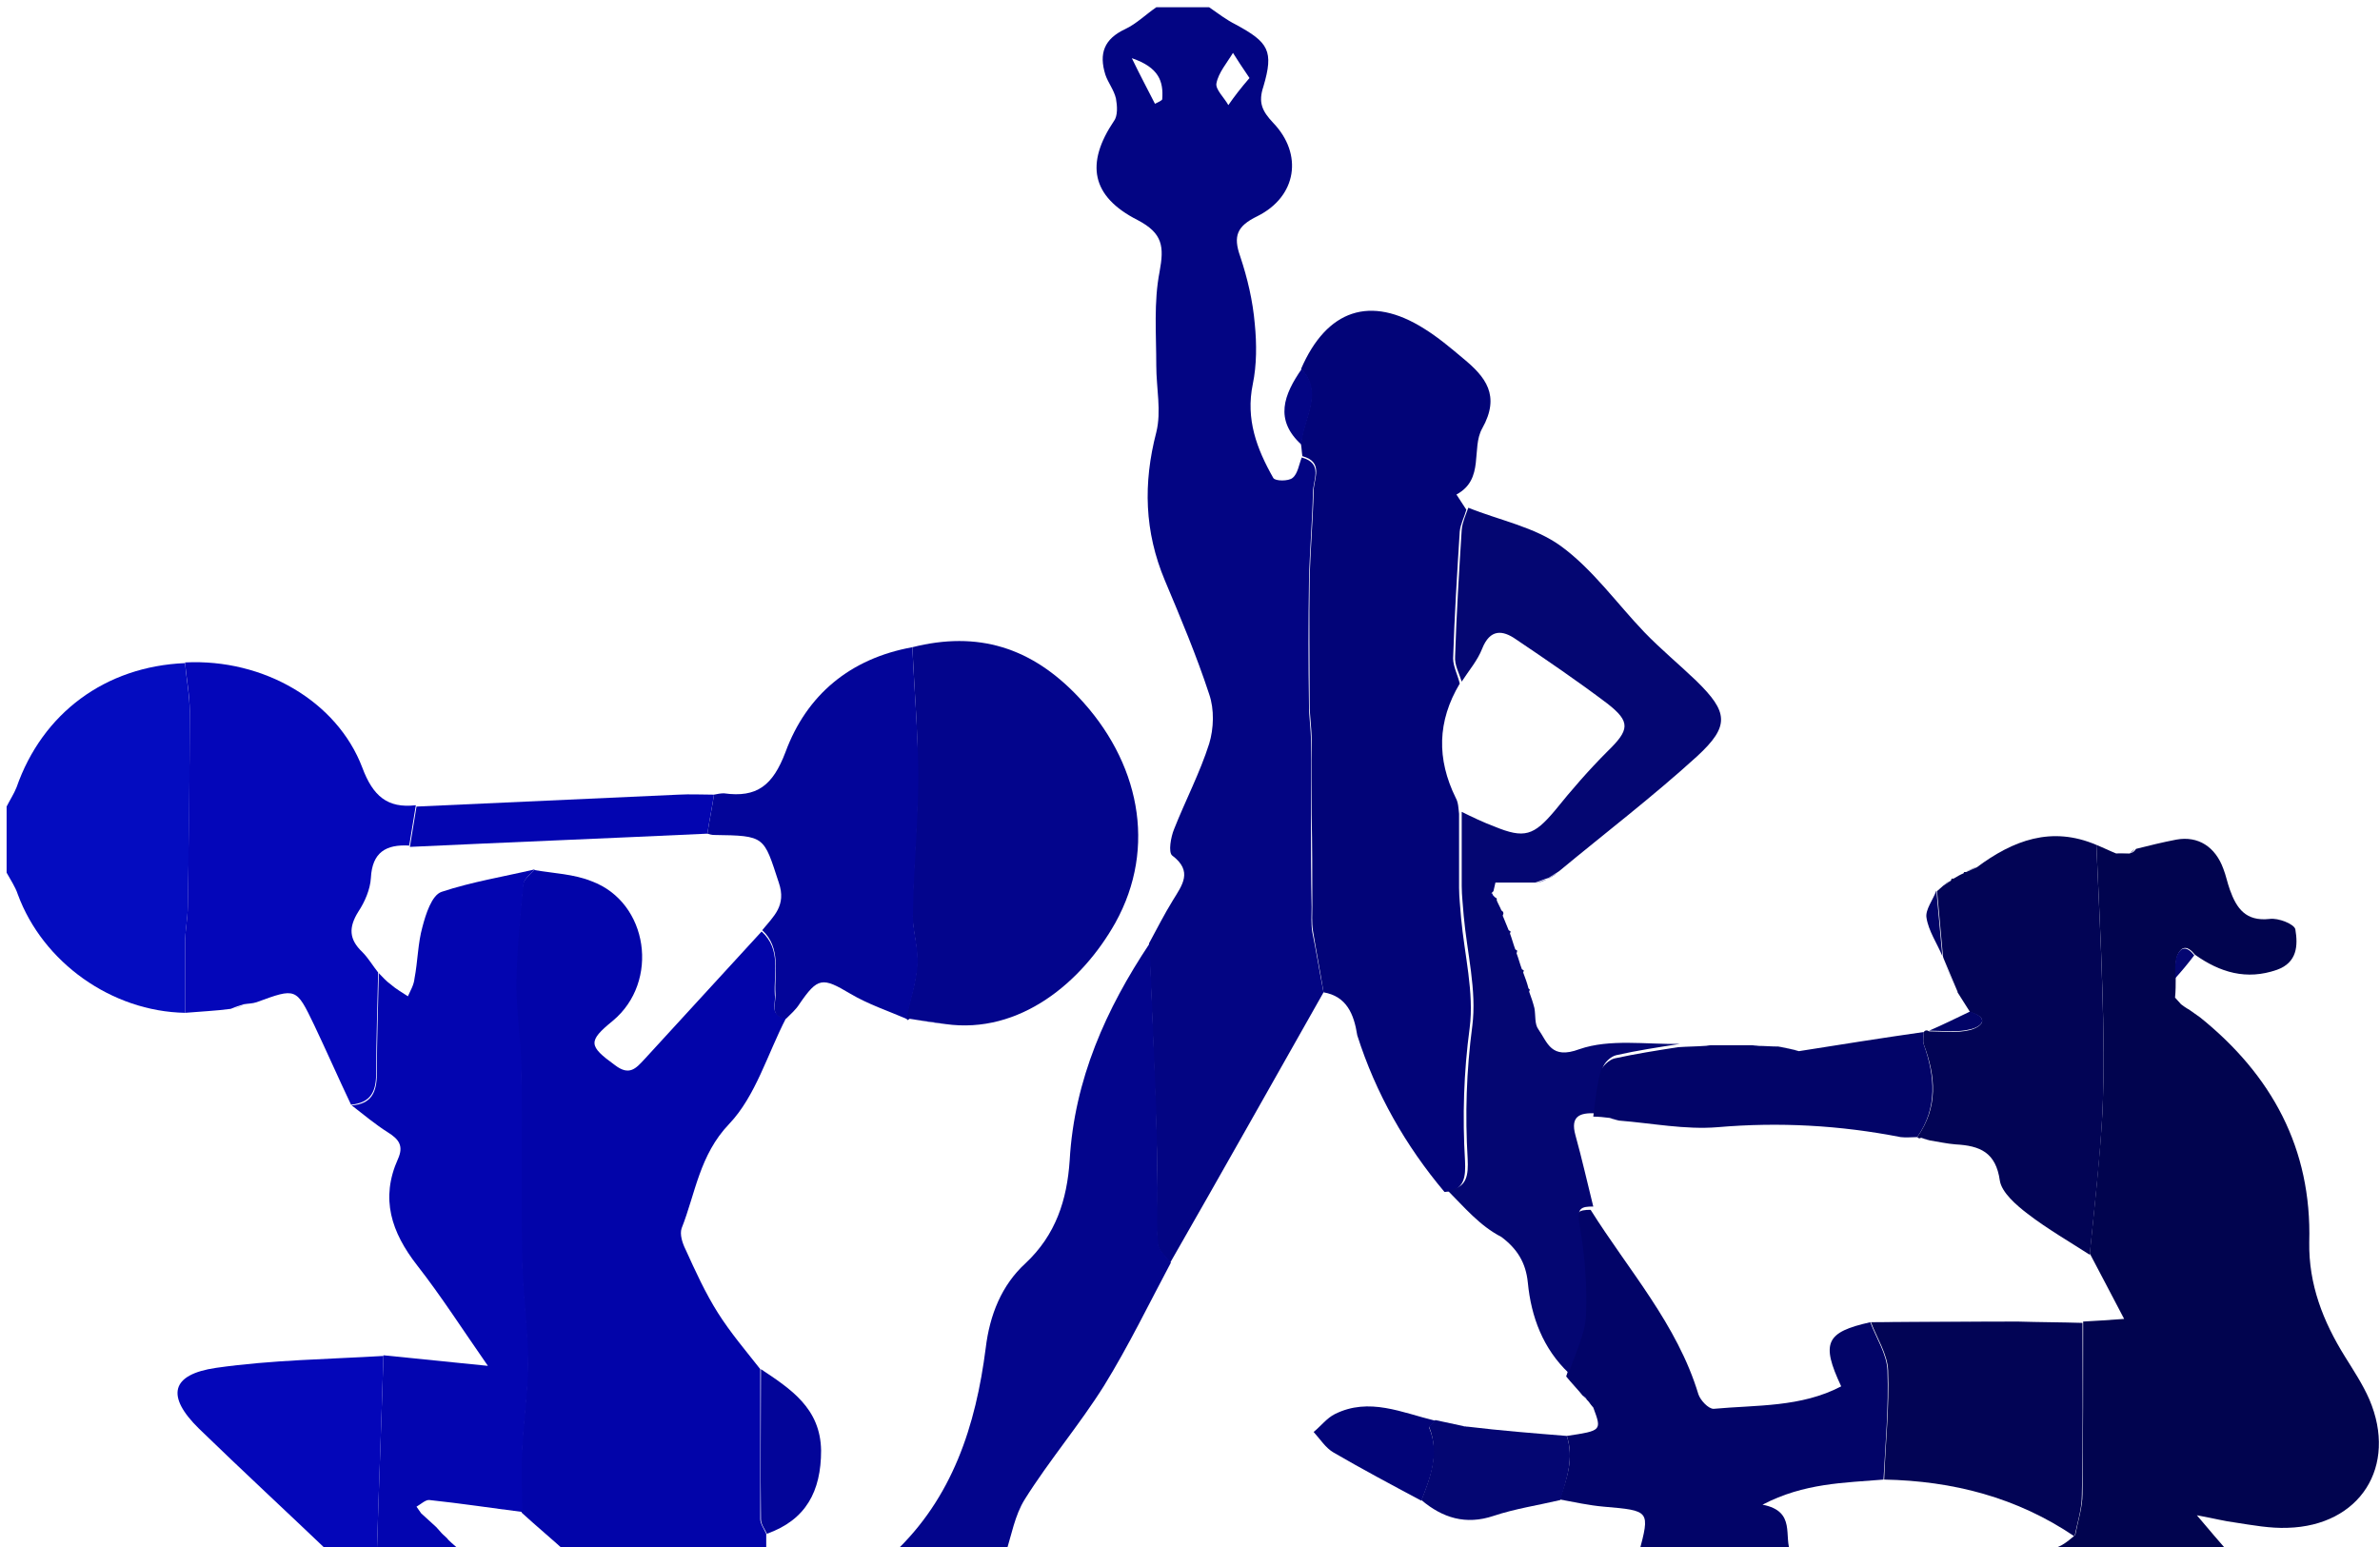 <?xml version="1.0" encoding="utf-8"?>
<!-- Generator: Adobe Illustrator 19.2.0, SVG Export Plug-In . SVG Version: 6.00 Build 0)  -->
<svg version="1.1" id="Layer_1" xmlns="http://www.w3.org/2000/svg" xmlns:xlink="http://www.w3.org/1999/xlink" x="0px" y="0px"
	 viewBox="0 0 360 234" style="enable-background:new 0 0 360 234;" xml:space="preserve">
<style type="text/css">
	.st0{fill:#030583;}
	.st1{fill:#01044F;}
	.st2{fill:#0204A9;}
	.st3{fill:#0305B0;}
	.st4{fill:#03058C;}
	.st5{fill:#020468;}
	.st6{fill:#040CC0;}
	.st7{fill:#0406B9;}
	.st8{fill:#030599;}
	.st9{fill:#020478;}
	.st10{fill:#040672;}
	.st11{fill:#020455;}
</style>
<g>
	<path class="st0" d="M200.2,150.1c-7.7,13.6-15.4,27.3-23.2,40.9c-0.7-0.9-1.8-1.8-1.9-2.8c-0.3-2.8-0.1-5.7-0.1-8.5
		c0-3.9,0-7.8-0.2-11.7c-0.3-8.4-0.6-16.9-1-25.3c1.2-2.2,2.3-4.4,3.6-6.5c1.4-2.3,3.1-4.4-0.1-6.8c-0.6-0.5-0.2-2.8,0.3-4
		c1.7-4.3,3.9-8.5,5.3-12.9c0.7-2.3,0.8-5.2,0-7.5c-1.9-5.8-4.3-11.5-6.7-17.2c-3.1-7.4-3.3-14.7-1.3-22.4c0.8-3.2,0-6.7,0-10.1
		c0-4.8-0.4-9.6,0.5-14.2c0.7-3.8,0.5-5.8-3.3-7.8c-7.1-3.6-7.9-8.6-3.6-15c0.6-0.8,0.5-2.3,0.3-3.4c-0.3-1.3-1.2-2.4-1.6-3.6
		c-1-3.2-0.2-5.4,3-6.9c1.7-0.8,3.1-2.2,4.7-3.3c2.7,0,5.3,0,8,0c1.3,0.9,2.6,1.9,4,2.6c5,2.7,5.8,4,4.2,9.4
		c-0.8,2.4-0.2,3.7,1.5,5.5c4.5,4.7,3.6,11.1-2.4,14.1c-3.1,1.5-3.7,3-2.6,6.1c1.1,3.3,1.9,6.7,2.2,10.2c0.3,3,0.3,6.2-0.3,9.1
		c-1.1,5.3,0.6,9.8,3.1,14.2c0.3,0.5,2.3,0.5,2.9,0c0.8-0.6,1-2.1,1.4-3.1c3.3,0.9,1.7,3.4,1.7,5.3c-0.1,4.4-0.5,8.9-0.6,13.3
		c-0.1,6.3-0.1,12.6,0,18.9c0,1.8,0.3,3.6,0.3,5.4c0.1,3.8,0,7.5,0,11.3c0,4.6,0,9.2,0.1,13.8c0,1.3-0.1,2.6,0.1,3.8
		C199.1,143.9,199.6,147,200.2,150.1z M189,11.8c-1.1-1.6-1.8-2.7-2.5-3.8c-0.9,1.5-2.2,3-2.5,4.6c-0.2,0.9,1.2,2.2,1.8,3.3
		C186.7,14.6,187.7,13.3,189,11.8z M171.2,8.8c1.4,2.9,2.5,4.9,3.5,6.9c0.4-0.2,1.1-0.5,1.1-0.7C176,12.3,175.3,10.2,171.2,8.8z"/>
	<path class="st1" d="M317.1,127.8c1,0.4,2,0.9,3,1.3c0.7,0,1.3,0,2,0l0.3-0.1c0.3-0.1,0.5-0.3,0.7-0.6c2-0.5,4-1,6.1-1.4
		c3.3-0.6,5.9,1.1,7.1,4.4c0.4,1,0.6,2.1,1,3.2c1,2.8,2.4,4.8,6,4.4c1.3-0.2,3.8,0.8,3.9,1.6c0.4,2.4,0.3,5-2.8,6.1
		c-4.6,1.6-8.6,0.4-12.4-2.3c-1.1-1.4-2.1-1.4-2.7,0.3c-0.3,1-0.2,2.2-0.2,3.2l0,0c0,1,0,2-0.1,3l0,0c0.3,0.3,0.6,0.7,0.9,1
		c0.4,0.3,0.8,0.6,1.2,0.8c0.6,0.4,1.1,0.8,1.7,1.2c10.8,8.7,16.9,19.8,16.5,34c-0.1,6.4,2.1,12,5.4,17.3c1.3,2.1,2.7,4.2,3.7,6.5
		c4.3,10.1-1.4,19.1-12.4,19.4c-2.6,0.1-5.3-0.4-7.9-0.8c-1.6-0.2-3.1-0.6-5.8-1.1c2.1,2.5,3.4,4,4.8,5.6c-9.3,0-18.7,0-28,0
		c0.9-0.4,1.9-0.6,2.8-1.1c0.7-0.4,1.4-1,2-1.5c0.4-2.1,1.1-4.2,1.1-6.2c0.1-8.7,0.1-17.4,0.1-26.1c1.8-0.1,3.6-0.2,6.2-0.4
		c-1.9-3.6-3.5-6.7-5.2-9.9c0.7-7,1.5-14.1,1.9-21.1c0.3-6.4,0.2-12.8,0-19.1C317.8,142.3,317.4,135.1,317.1,127.8z"/>
	<path class="st2" d="M118.9,154c-2.8,5.4-4.6,11.8-8.6,16c-4.5,4.7-5.1,10.5-7.2,15.8c-0.3,0.9,0.1,2.2,0.6,3.2
		c1.5,3.3,3,6.6,4.9,9.6c1.9,3,4.2,5.7,6.4,8.5c0,7.6,0,15.1,0,22.7c0,0.7,0.6,1.5,0.9,2.2c0,1,0,2,0,3c-10,0-20,0-30,0
		c-2.3-2.1-4.7-4.1-7-6.2c0-3.1-0.1-6.1,0-9.2c0.2-4.4,0.9-8.9,0.9-13.3c0-5.3-0.8-10.5-0.9-15.8c-0.2-9.3,0.1-18.6-0.1-27.9
		c-0.1-4.6-0.9-9.2-0.8-13.8c0-5,0.6-10,1.1-15c0.1-0.8,1.1-1.5,1.7-2.2c2.9,0.5,6,0.6,8.7,1.7c8.6,3.2,10.3,15.2,3.2,21.1
		c-3.8,3.1-3.7,3.8,0.3,6.7c2.2,1.7,3.2,0.5,4.5-0.9c5.9-6.4,11.8-12.9,17.7-19.3c3,2.7,1.8,6.3,2,9.6
		C117.4,151.8,116.3,153.6,118.9,154z"/>
	<path class="st3" d="M80.9,131.5c-0.6,0.7-1.6,1.4-1.7,2.2c-0.5,5-1,10-1.1,15c0,4.6,0.8,9.2,0.8,13.8c0.1,9.3-0.1,18.6,0.1,27.9
		c0.1,5.3,0.9,10.5,0.9,15.8c0,4.4-0.7,8.9-0.9,13.3c-0.2,3.1,0,6.1,0,9.2c-4.7-0.6-9.3-1.3-14-1.8c-0.6-0.1-1.3,0.6-2,1
		c0.2,0.3,0.5,0.7,0.7,1c0.8,0.7,1.5,1.4,2.3,2.1c0.3,0.3,0.5,0.6,0.8,0.9c0,0,0.2,0.2,0.2,0.2c0.3,0.3,0.6,0.5,0.8,0.8
		c0.7,0.7,1.5,1.3,2.2,2c-4.3,0-8.7,0-13,0c0.3-10,0.7-20,1-29.9c4.9,0.5,9.9,1,15.8,1.6c-3.9-5.6-7.1-10.6-10.7-15.2
		c-3.9-5-5.6-10.1-2.9-16.1c0.9-2,0.1-3-1.5-4c-1.9-1.2-3.7-2.7-5.5-4.1c3-0.2,3.8-2,3.8-4.8c0-5.1,0.2-10.1,0.3-15.2
		c0.6,0.6,1.1,1.2,1.8,1.7c0.8,0.7,1.7,1.2,2.6,1.8c0.4-0.9,0.9-1.7,1-2.7c0.5-2.6,0.5-5.3,1.2-7.8c0.5-1.9,1.4-4.8,2.9-5.3
		C71.3,133.4,76.2,132.6,80.9,131.5z"/>
	<path class="st4" d="M173.9,142.7c0.3,8.4,0.7,16.9,1,25.3c0.1,3.9,0.1,7.8,0.2,11.7c0,2.8-0.2,5.7,0.1,8.5c0.1,1,1.3,1.9,1.9,2.8
		c-3.3,6.2-6.4,12.6-10.1,18.6c-3.7,5.9-8.3,11.3-12,17.2c-1.5,2.4-2,5.4-2.9,8.2c-5.7,0-11.3,0-17,0c9-8.4,12.5-19.4,14-31.1
		c0.6-5,2.4-9.5,6-12.8c4.6-4.3,6.3-9.6,6.7-15.6C162.5,163.3,167.3,152.6,173.9,142.7z"/>
	<path class="st5" d="M237,217.2c5.3-0.8,5.3-0.8,4-4.3c-0.3-0.3-0.5-0.7-0.8-1c0,0-0.2-0.2-0.2-0.2c-0.1-0.3-0.3-0.5-0.6-0.6
		c-0.8-1-1.7-1.9-2.5-2.9c0.9-2.9,2.5-5.8,2.6-8.8c0.2-4.6-0.2-9.2-1-13.8c-0.4-2.3,0.3-2.6,2.1-2.6c5.7,9.1,13.1,17.3,16.3,27.9
		c0.3,0.9,1.5,2.2,2.3,2.2c6.5-0.6,13.2-0.2,19.3-3.4c-3.1-6.6-2.3-8.2,4.4-9.7c0.9,2.4,2.5,4.8,2.6,7.3c0.2,5.5-0.3,11-0.6,16.5
		c-5.9,0.5-12,0.5-18.3,3.8c5.2,1,3.1,4.9,4.3,7.3c-7.7,0-15.3,0-23,0c1.7-6.4,1.7-6.4-5.3-7c-2.3-0.2-4.5-0.7-6.7-1.1
		C237,223.7,238.1,220.6,237,217.2z"/>
	<path class="st6" d="M28,153.2c-11.1-0.2-21.5-7.6-25.3-17.9c-0.4-1.2-1.1-2.2-1.7-3.3c0-3.3,0-6.7,0-10c0.5-1,1.1-1.9,1.5-2.9
		c3.9-11.2,13.4-18.3,25.5-18.8c0.2,2.5,0.7,4.9,0.7,7.4c0,9.8-0.1,19.7-0.3,29.5c0,1.8-0.4,3.6-0.4,5.4C28,146.1,28,149.7,28,153.2
		z"/>
	<path class="st7" d="M58,205.1c-0.3,10-0.7,20-1,29.9c-2.3,0-4.7,0-7,0c-6.6-6.3-13.3-12.5-19.9-18.9c-5-4.9-4.3-8.2,2.6-9.2
		C41.1,205.7,49.6,205.6,58,205.1z"/>
	<path class="st4" d="M138,97.9c9.9-2.5,18,0,25.1,7.5c9.2,9.7,12,22.7,5.6,34.2c-5,8.9-14.4,16.9-25.7,15.3
		c-1.8-0.3-3.6-0.5-5.4-0.8l-0.3,0.2L137,154c0.6-2.7,1.6-5.4,1.7-8.1c0.2-2.6-0.7-5.2-0.7-7.9c0.1-6.9,0.8-13.7,0.8-20.6
		C138.9,111,138.3,104.5,138,97.9z"/>
	<path class="st7" d="M28,153.2c0-3.6,0-7.1,0-10.7c0-1.8,0.4-3.6,0.4-5.4c0.1-9.8,0.3-19.7,0.3-29.5c0-2.5-0.5-4.9-0.7-7.4
		c11.9-0.6,23,5.9,26.8,15.9c1.6,4.3,3.8,6.2,8.1,5.7c-0.3,2-0.7,4.1-1,6.1c-3.5-0.2-5.6,1-5.8,4.9c-0.1,1.7-0.9,3.6-1.9,5.1
		c-1.5,2.4-1.4,4.2,0.6,6.1c0.9,0.9,1.6,2.1,2.4,3.1c-0.1,5.1-0.3,10.1-0.3,15.2c0,2.8-0.8,4.5-3.8,4.8c-1.9-4-3.7-8.1-5.6-12.1
		c-2.7-5.6-2.7-5.6-8.7-3.4c-0.6,0.2-1.3,0.2-1.9,0.3c-0.7,0.2-1.3,0.4-2,0.7C32.7,152.9,30.3,153,28,153.2z"/>
	<path class="st8" d="M138,97.9c0.3,6.5,0.9,13.1,0.9,19.6c0,6.9-0.7,13.7-0.8,20.6c-0.1,2.6,0.9,5.3,0.7,7.9
		c-0.2,2.7-1.1,5.4-1.7,8.1c-2.8-1.2-5.8-2.2-8.5-3.8c-4.2-2.5-4.9-2.5-7.7,1.6c-0.5,0.8-1.3,1.5-2,2.2c-2.6-0.4-1.5-2.2-1.6-3.8
		c-0.2-3.2,0.9-6.9-2-9.6c1.7-2.1,3.7-3.7,2.5-7.2c-2.3-7-2-7.1-9.8-7.2c-0.3,0-0.7-0.1-1-0.2c0.3-2,0.7-3.9,1-5.9
		c0.5-0.1,1-0.2,1.5-0.2c5,0.7,7.4-1.2,9.3-6.2C122,105.1,128.6,99.6,138,97.9z"/>
	<path class="st3" d="M108,120.2c-0.3,2-0.7,3.9-1,5.9c-15,0.7-30,1.3-45,2c0.3-2,0.7-4.1,1-6.1c13.2-0.6,26.4-1.2,39.6-1.8
		C104.4,120.1,106.2,120.2,108,120.2z"/>
	<path class="st8" d="M116,232c-0.3-0.7-0.9-1.4-0.9-2.2c-0.1-7.6,0-15.1,0-22.7c4.5,3,9,5.9,9.1,12.3
		C124.2,225.6,121.9,229.9,116,232z"/>
	<path class="st8" d="M137.6,154.1c1.8,0.3,3.6,0.5,5.4,0.8C141.2,154.7,139.4,154.4,137.6,154.1z"/>
	<path class="st9" d="M200.2,150.1c-0.5-3.1-1.1-6.2-1.6-9.3c-0.2-1.3-0.1-2.6-0.1-3.8c0-4.6,0-9.2-0.1-13.8c0-3.8,0-7.5,0-11.3
		c0-1.8-0.3-3.6-0.3-5.4c0-6.3-0.1-12.6,0-18.9c0.1-4.4,0.5-8.9,0.6-13.3c0-1.9,1.6-4.4-1.7-5.3c-0.1-0.6-0.1-1.1-0.2-1.7
		c0.1-3.8,3.5-7.6,0-11.5c3.9-9,10.5-11.2,18.6-6.1c2.1,1.3,4,2.9,5.9,4.5c3.4,2.8,5.7,5.6,2.9,10.6c-1.7,3,0.4,7.7-3.9,10
		c0.5,0.8,1,1.5,1.5,2.3c-0.3,1.1-0.9,2.2-1,3.3c-0.4,6.4-0.8,12.8-1,19.2c0,1.2,0.7,2.5,1,3.8c-3.4,5.7-3.5,11.4-0.6,17.3
		c0.4,0.7,0.4,1.6,0.5,2.4c0,3.7,0,7.5,0,11.2c0,1.5,0.2,3,0.3,4.5c0.5,5.6,2,11.3,1.3,16.7c-0.9,6.7-1.1,13.4-0.7,20.1
		c0.1,2.3,0,4.5-3.1,4.7c-5.9-7-10.4-14.9-13.2-23.7C204.8,153.4,203.7,150.7,200.2,150.1z"/>
	<path class="st10" d="M218.9,180c3.1-0.2,3.2-2.4,3.1-4.7c-0.4-6.7-0.2-13.3,0.7-20.1c0.7-5.4-0.8-11.1-1.3-16.7
		c-0.1-1.5-0.3-3-0.3-4.5c0-3.7,0-7.5,0-11.2c1.6,0.8,3.3,1.6,4.9,2.2c4.6,1.9,6,1.4,9.2-2.4c2.5-3.1,5.1-6.1,7.9-8.9
		c3.4-3.3,3.6-4.5,0-7.3c-4.5-3.4-9.2-6.6-13.8-9.7c-2-1.4-3.9-1.6-5.1,1.4c-0.7,1.8-2,3.3-3.1,5c-0.4-1.3-1.1-2.5-1-3.8
		c0.2-6.4,0.6-12.8,1-19.2c0.1-1.1,0.6-2.2,1-3.3c4.7,1.9,10,2.9,14,5.8c4.8,3.5,8.4,8.6,12.6,13c2.5,2.6,5.3,4.9,7.9,7.4
		c4.8,4.7,5.1,6.8,0.1,11.4c-6.7,6.1-13.9,11.6-20.9,17.4c-0.5,0.3-1.1,0.7-1.6,1l0,0c-0.7,0.2-1.3,0.5-2,0.7c-0.7,0-1.4,0-2.1,0
		c-1.3,0-2.6,0-3.9,0c-0.1,0.4-0.2,0.9-0.3,1.3c-0.1,0.1-0.3,0.3-0.3,0.3c0.1,0.2,0.3,0.4,0.5,0.6l0.3,0.2l0,0.3
		c0.2,0.5,0.5,1,0.7,1.5c0.3,0.2,0.4,0.4,0.2,0.8c0.3,0.7,0.6,1.5,0.9,2.2l0.3,0.2l-0.1,0.3c0.3,0.8,0.5,1.6,0.8,2.4l0.3,0.2
		c0,0-0.1,0.4-0.1,0.4c0.3,0.8,0.5,1.6,0.8,2.4l0.3,0.2l-0.1,0.3c0.3,0.8,0.6,1.6,0.8,2.4l0.2,0.2c0,0-0.1,0.3-0.1,0.3
		c0.3,0.8,0.6,1.7,0.8,2.5c0.2,1.1,0,2.4,0.6,3.2c1.4,2,1.9,4.6,6.2,3c4.6-1.6,10.1-0.7,15.2-0.8c-3.2,0.5-6.5,1-9.6,1.7
		c-0.9,0.2-1.9,1.2-2.1,2c-0.6,2.2-0.8,4.5-1.1,6.8c-2.3-0.1-3.8,0.4-3,3.3c1,3.6,1.8,7.2,2.7,10.8c-1.8,0-2.5,0.2-2.1,2.6
		c0.8,4.5,1.2,9.2,1,13.8c-0.1,3-1.7,5.9-2.6,8.8c-3.9-3.7-5.7-8.5-6.2-13.7c-0.3-3-1.6-5.1-4-6.9
		C223.8,185.4,221.5,182.6,218.9,180z"/>
	<path class="st11" d="M317.1,127.8c0.3,7.3,0.7,14.5,0.9,21.8c0.2,6.4,0.3,12.8,0,19.1c-0.4,7.1-1.2,14.1-1.9,21.1
		c-3.1-2-6.4-3.9-9.4-6.2c-1.7-1.3-3.9-3.2-4.2-5c-0.6-4.3-3-5.3-6.7-5.5c-1.3-0.1-2.6-0.4-3.9-0.6c-0.4-0.1-0.9-0.3-1.3-0.4
		l-0.3,0.1L290,172c3.2-4.5,2.8-9.2,1-14c-0.2-0.6,0-1.3,0-1.9c0.2-0.3,0.5-0.3,0.8-0.1c2.1,0,4.2,0.3,6.2-0.2c1.8-0.5,3-1.8,0-2.7
		l0,0c-0.6-1-1.3-2-1.9-3l0-0.1c-0.7-1.7-1.4-3.3-2.1-5l-0.1-0.3c-0.3-3.3-0.6-6.6-0.9-9.9c0.3-0.3,0.6-0.5,0.9-0.8
		c0.4-0.3,0.8-0.5,1.2-0.8l0.1-0.3l0.3,0c0.5-0.3,1-0.6,1.5-0.8l0.1-0.2l0.3,0c0.5-0.2,1.1-0.5,1.6-0.7
		C304.5,127.1,310.3,124.9,317.1,127.8z"/>
	<path class="st5" d="M291,156.1c0,0.6-0.2,1.4,0,1.9c1.7,4.8,2.1,9.6-1,14c-0.8,0-1.7,0.1-2.5,0c-9.2-1.8-18.4-2.3-27.7-1.5
		c-4.9,0.4-9.9-0.6-14.9-1c-0.5-0.1-1-0.3-1.4-0.4c-0.8-0.1-1.7-0.2-2.5-0.2c0.3-2.3,0.5-4.6,1.1-6.8c0.2-0.8,1.3-1.8,2.1-2
		c3.2-0.7,6.4-1.2,9.6-1.7c1.4-0.1,2.7-0.1,4.1-0.2c0.3,0,0.6-0.1,1-0.1c2,0,4,0,6,0c0.3,0,0.7,0.1,1,0.1c1,0,2,0.1,3.1,0.1
		c1,0.2,2.1,0.4,3.1,0.7C278.4,158,284.7,157,291,156.1z"/>
	<path class="st0" d="M196.9,55.8c3.5,3.8,0.1,7.7,0,11.5C192.7,63.5,194.2,59.7,196.9,55.8z"/>
	<path class="st5" d="M292.9,134.7c0.3,3.3,0.6,6.6,0.9,9.9c-0.8-1.9-2.1-3.8-2.4-5.8C291.2,137.6,292.4,136.1,292.9,134.7z"/>
	<path class="st5" d="M298,153c3,1,1.8,2.3,0,2.7c-2,0.5-4.1,0.2-6.2,0.2C293.9,155,295.9,154,298,153z"/>
	<path class="st5" d="M293.9,145c0.7,1.7,1.4,3.3,2.1,5C295.3,148.3,294.6,146.6,293.9,145z"/>
	<path class="st10" d="M329,148c0.1-1.1-0.1-2.2,0.2-3.2c0.6-1.7,1.6-1.7,2.7-0.3C331,145.7,330,146.9,329,148z"/>
	<path class="st5" d="M296.1,150c0.6,1,1.3,2,1.9,3C297.4,152,296.7,151,296.1,150z"/>
	<path class="st4" d="M226,133.7c1.3,0,2.6,0,3.9,0C228.6,133.7,227.3,133.7,226,133.7z"/>
	<path class="st10" d="M329,151c0-1,0-2,0.1-3C329,149,329,150,329,151z"/>
	<path class="st10" d="M272.1,158.9c-1-0.2-2.1-0.4-3.1-0.7C270.1,158.5,271.1,158.7,272.1,158.9z"/>
	<path class="st11" d="M322,129.1c-0.7,0-1.3,0-2,0C320.7,129.2,321.3,129.1,322,129.1z"/>
	<path class="st4" d="M227.9,141c-0.3-0.7-0.6-1.5-0.9-2.2C227.4,139.5,227.7,140.2,227.9,141z"/>
	<path class="st4" d="M234,133c0.5-0.3,1.1-0.7,1.6-1C235.1,132.4,234.6,132.7,234,133z"/>
	<path class="st4" d="M232,133.7c0.7-0.2,1.3-0.5,2-0.7C233.4,133.3,232.7,133.5,232,133.7z"/>
	<path class="st4" d="M229,144c-0.3-0.8-0.5-1.6-0.8-2.4C228.4,142.4,228.7,143.2,229,144z"/>
	<path class="st10" d="M332.7,154.1c-0.6-0.4-1.1-0.8-1.7-1.2C331.6,153.3,332.2,153.7,332.7,154.1z"/>
	<path class="st4" d="M230,147c-0.3-0.8-0.5-1.6-0.8-2.4C229.4,145.4,229.7,146.2,230,147z"/>
	<path class="st4" d="M232,153c-0.3-0.8-0.6-1.7-0.8-2.5C231.4,151.3,231.7,152.2,232,153z"/>
	<path class="st4" d="M231,150c-0.3-0.8-0.6-1.6-0.8-2.4C230.4,148.4,230.7,149.2,231,150z"/>
	<path class="st5" d="M299,131.1c-0.5,0.2-1.1,0.5-1.6,0.7C297.9,131.6,298.5,131.4,299,131.1z"/>
	<path class="st11" d="M322.9,128.4c-0.2,0.3-0.4,0.5-0.7,0.6C322.5,128.8,322.7,128.6,322.9,128.4z"/>
	<path class="st5" d="M297,132c-0.5,0.3-1,0.6-1.5,0.8C296,132.6,296.5,132.3,297,132z"/>
	<path class="st5" d="M295,133.2c-0.4,0.3-0.8,0.5-1.2,0.8C294.2,133.7,294.6,133.4,295,133.2z"/>
	<path class="st4" d="M225.9,136c-0.2-0.2-0.4-0.4-0.5-0.6c0,0,0.2-0.2,0.3-0.3C225.8,135.4,225.9,135.7,225.9,136z"/>
	<path class="st4" d="M226.9,138c-0.2-0.5-0.5-1-0.7-1.5C226.4,137,226.6,137.5,226.9,138z"/>
	<path class="st10" d="M266,158.2c-0.3,0-0.7-0.1-1-0.1C265.3,158.1,265.7,158.1,266,158.2z"/>
	<path class="st10" d="M259,158.1c-0.3,0-0.6,0.1-1,0.1C258.3,158.2,258.7,158.1,259,158.1z"/>
	<path class="st10" d="M329.9,152c-0.3-0.3-0.6-0.7-0.9-1C329.3,151.4,329.6,151.7,329.9,152z"/>
	<path class="st6" d="M35,152.7c0.7-0.2,1.3-0.4,2-0.7C36.4,152.2,35.7,152.5,35,152.7z"/>
	<path class="st10" d="M237,217.2c1.1,3.4,0,6.5-1,9.7c-3.4,0.8-6.8,1.3-10.1,2.4c-4.2,1.4-7.7,0.3-10.9-2.4c1.4-3.5,2.7-7.1,1.2-11
		c-0.1-0.2,0.6-0.7,0.9-1.1c1.4,0.3,2.8,0.6,4.2,0.9c0.2,0.1,0.5,0.1,0.7,0.1C227,216.4,232,216.8,237,217.2z"/>
	<path class="st9" d="M217.1,214.9c-0.3,0.4-1,0.9-0.9,1.1c1.6,3.9,0.2,7.4-1.2,11c-4.5-2.4-9-4.8-13.3-7.3c-1.2-0.7-2-2-3-3.1
		c1.1-0.9,2-2.1,3.2-2.7C207.1,211.3,212.1,213.7,217.1,214.9z"/>
	<path class="st10" d="M240.3,211.9c0.3,0.3,0.5,0.7,0.8,1C240.8,212.6,240.5,212.3,240.3,211.9z"/>
	<path class="st9" d="M222,216c-0.2,0-0.5-0.1-0.7-0.1l0.4-0.1L222,216z"/>
	<path class="st10" d="M239.4,211c0.3,0.1,0.5,0.4,0.6,0.6C239.9,211.5,239.6,211.3,239.4,211z"/>
	<path class="st11" d="M305.2,199.9c3.3,0.1,6.5,0.1,9.8,0.2c0,8.7,0.1,17.4-0.1,26.1c0,2.1-0.7,4.2-1.1,6.2
		c-8.7-5.9-18.4-8.4-28.8-8.6c0.2-5.5,0.8-11,0.6-16.5c-0.1-2.5-1.7-4.9-2.6-7.3c0,0,0,0,0,0C290.4,200,297.8,199.9,305.2,199.9z"/>
	<path class="st7" d="M63,228.1c0.2,0.3,0.5,0.7,0.7,1C63.5,228.7,63.2,228.4,63,228.1z"/>
	<path class="st7" d="M66,231.2c0.3,0.3,0.5,0.6,0.8,0.9C66.5,231.8,66.2,231.5,66,231.2z"/>
	<path class="st7" d="M66.9,232.2c0.3,0.3,0.6,0.5,0.8,0.8C67.5,232.8,67.2,232.5,66.9,232.2z"/>
	<path class="st5" d="M291.9,172.5c-0.4-0.1-0.9-0.3-1.3-0.4C291.1,172.3,291.5,172.4,291.9,172.5z"/>
	<path class="st10" d="M244.9,169.5c-0.5-0.1-1-0.3-1.4-0.4C244,169.3,244.5,169.4,244.9,169.5z"/>
	<path class="st5" d="M305.2,199.9c-7.4,0-14.8,0-22.2,0C290.4,200,297.8,199.9,305.2,199.9z"/>
</g>
</svg>
